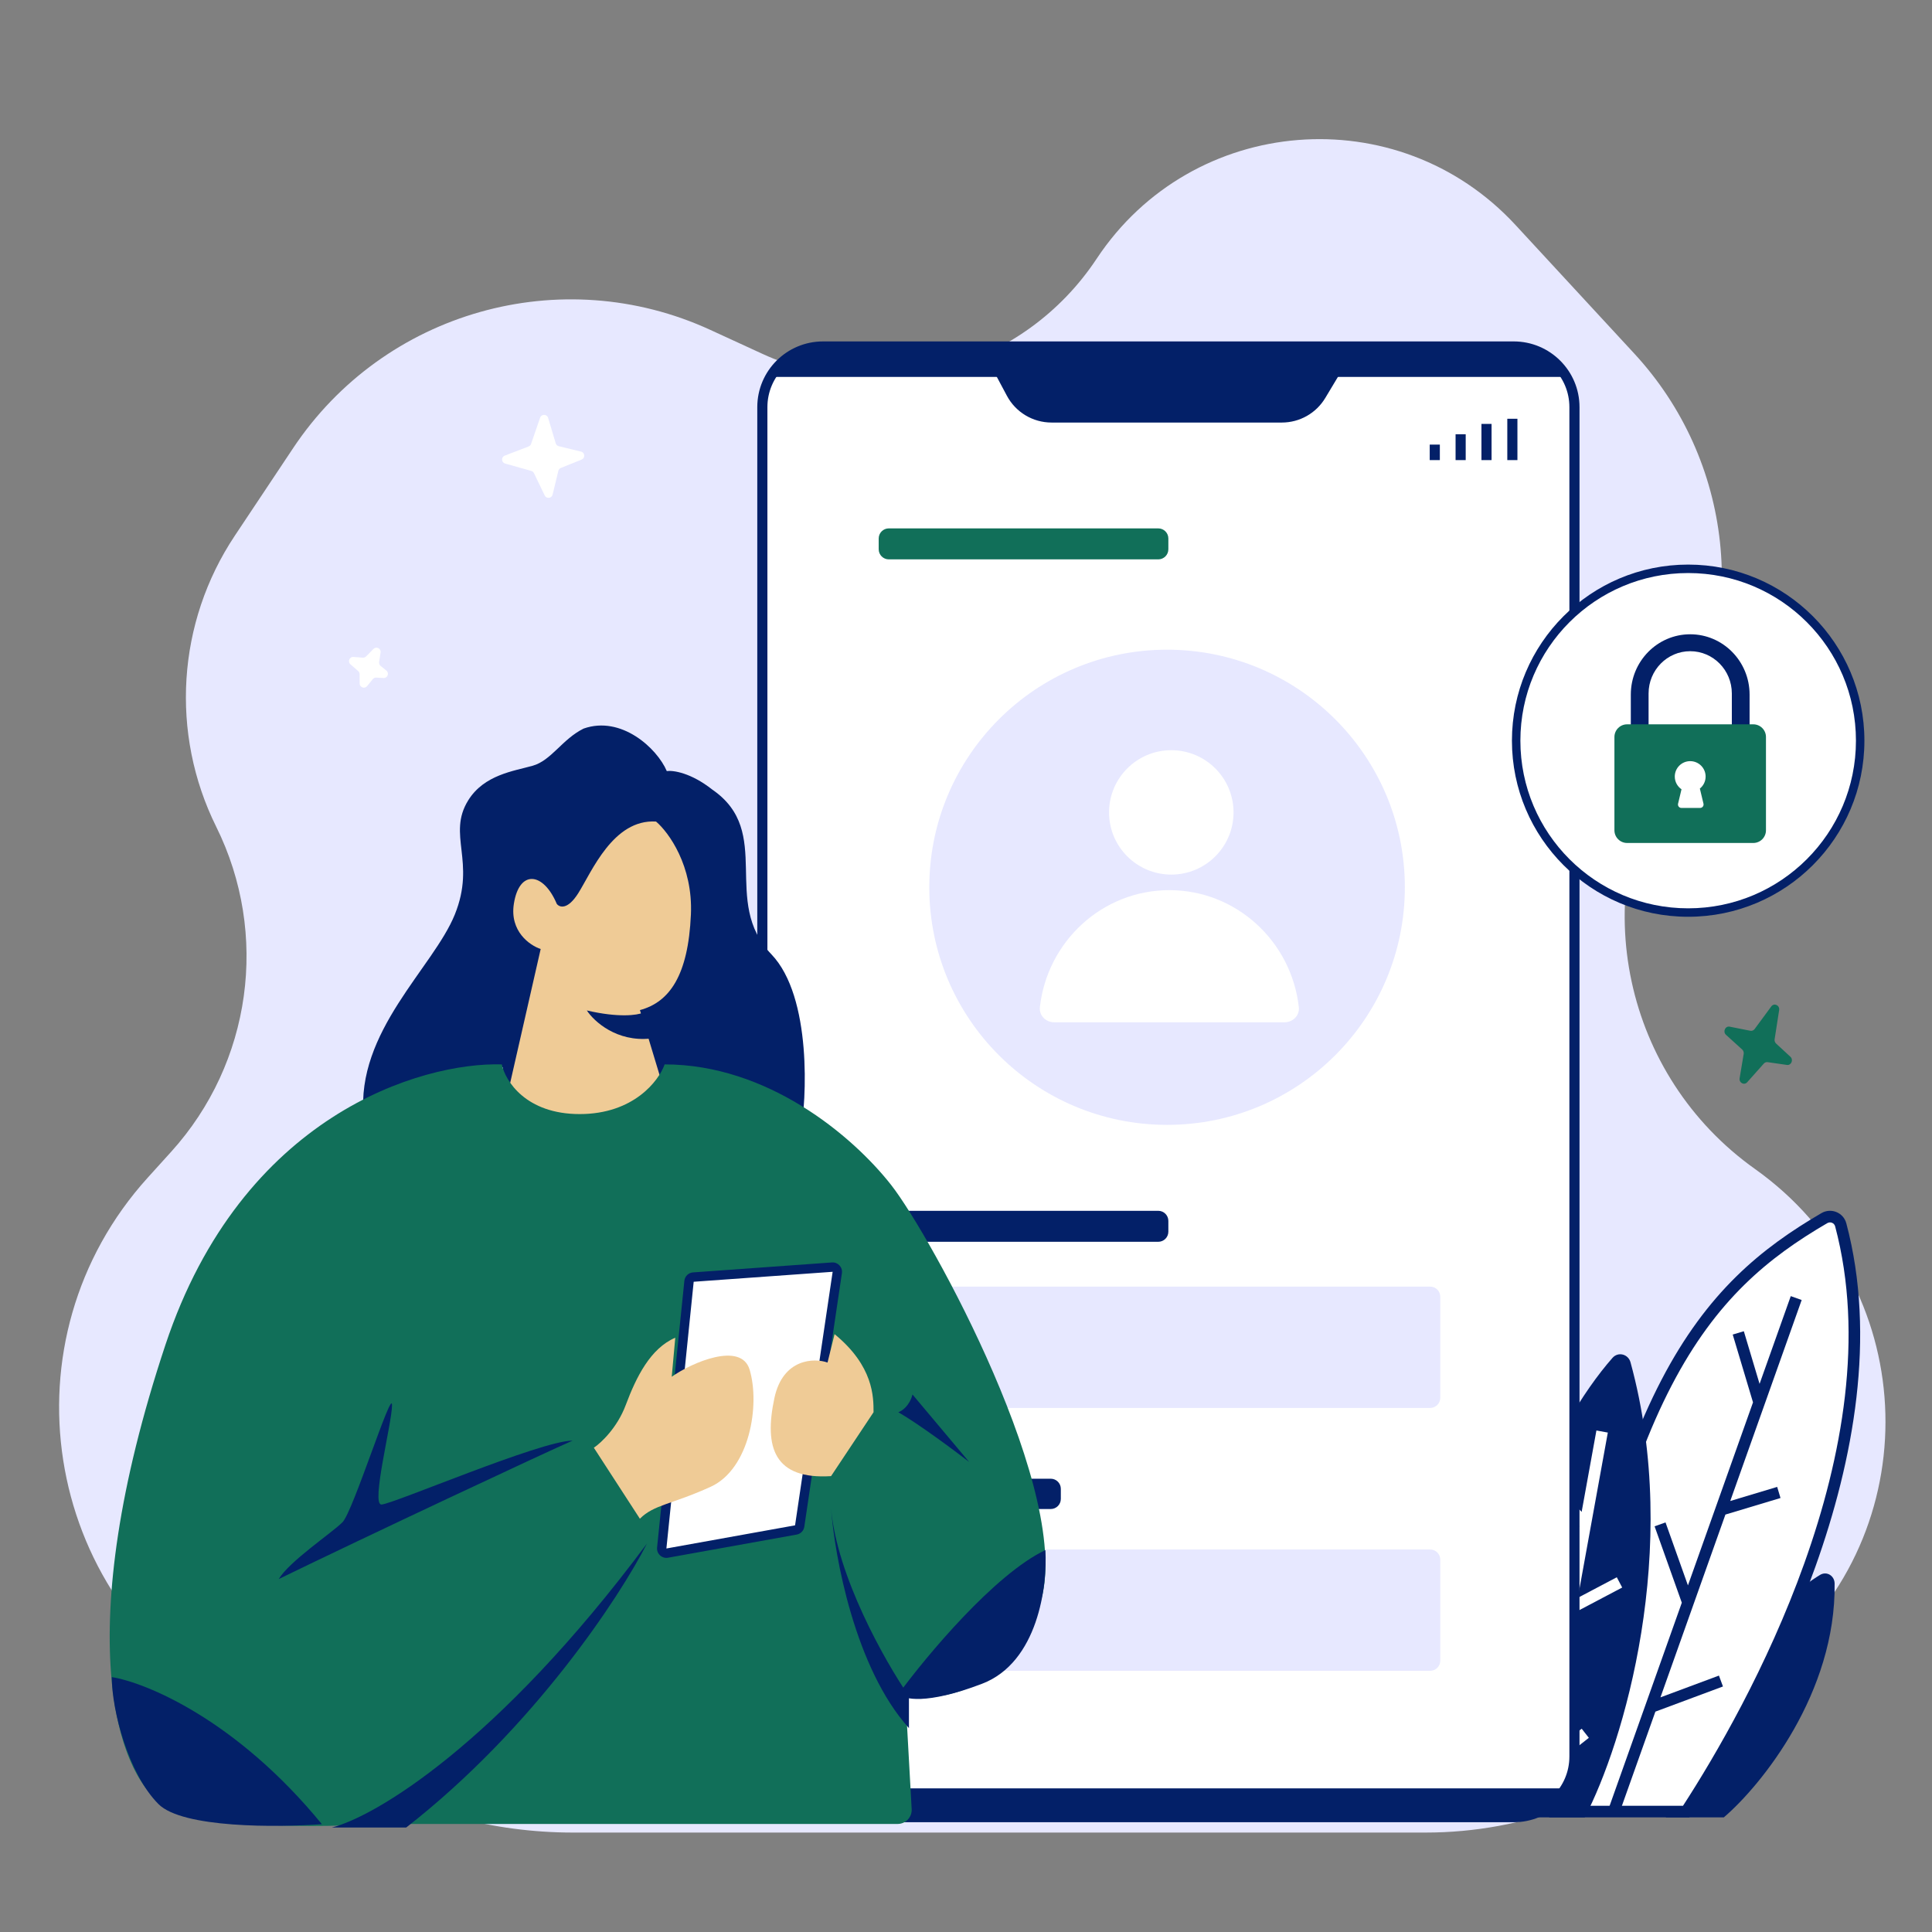 <svg xmlns="http://www.w3.org/2000/svg" xmlns:xlink="http://www.w3.org/1999/xlink" width="500" zoomAndPan="magnify" viewBox="0 0 375 375" height="500" preserveAspectRatio="xMidYMid meet" version="1.0"><rect x="0" y="0" width="375" height="375" fill="#808080" stroke="none"/><defs><clipPath id="7afdc427d1"><path d="M 11 27 L 366 27 L 366 355.734 L 11 355.734 Z M 11 27 " clip-rule="nonzero"/></clipPath></defs><g clip-path="url(#7afdc427d1)"><path fill="#e7e8ff" d="M 111.207 355.699 L 276.719 355.699 C 295.809 355.699 314.234 348.727 328.539 336.098 L 345.633 321.004 C 374.68 295.359 372.25 249.359 340.66 226.914 C 315.238 208.848 307.844 174.355 323.625 147.465 L 325.41 144.426 C 339.676 120.117 336.352 89.34 317.223 68.637 L 294.152 43.664 C 271.344 18.98 231.422 22.195 212.863 50.215 C 198.754 71.523 171.207 79.363 147.984 68.68 L 137.898 64.043 C 108.926 50.715 74.562 60.449 56.895 86.984 L 45.566 103.996 C 34.359 120.828 32.988 142.355 41.969 160.473 C 52.289 181.297 48.824 206.316 33.227 223.555 L 28.68 228.578 C 0.289 259.953 8.012 309.492 44.609 330.746 L 67.152 343.836 C 80.535 351.605 95.734 355.699 111.207 355.699 Z M 111.207 355.699 " fill-opacity="1" fill-rule="nonzero"/></g><path fill="#032068" d="M 356.098 307.352 C 356.375 328.566 341.926 346.48 334.59 352.754 L 323.344 352.754 C 331.703 324.445 345.523 310.371 353.27 305.688 C 354.562 304.906 356.078 305.844 356.098 307.352 Z M 356.098 307.352 " fill-opacity="1" fill-rule="nonzero"/><path fill="#ffffff" d="M 357.285 237.742 C 368.809 281.121 339.766 332.504 327.277 351.629 L 301.973 351.629 C 312.844 269.777 331.066 249.883 354.102 236.441 C 355.34 235.719 356.918 236.355 357.285 237.742 Z M 357.285 237.742 " fill-opacity="1" fill-rule="nonzero"/><path fill="#032068" d="M 354.668 237.414 C 355.277 237.059 356.023 237.379 356.199 238.031 C 361.875 259.402 357.574 282.836 350.227 303.402 C 343.016 323.586 332.914 340.871 326.668 350.504 L 303.258 350.504 C 308.668 310.371 315.859 285.441 324.473 268.902 C 333.145 252.246 343.285 244.055 354.668 237.414 Z M 358.371 237.453 C 357.809 235.336 355.402 234.379 353.535 235.469 C 341.879 242.27 331.391 250.746 322.477 267.859 C 313.594 284.918 306.301 310.504 300.859 351.48 L 300.688 352.754 L 327.887 352.754 L 328.219 352.242 C 334.492 342.641 344.922 324.93 352.344 304.16 C 359.758 283.41 364.219 259.461 358.371 237.453 Z M 358.371 237.453 " fill-opacity="1" fill-rule="evenodd"/><path fill="#032068" d="M 316.484 264.43 C 326.438 300.785 315.047 338.566 307.598 352.754 L 289.039 352.754 C 284.867 308.449 301.832 276.227 312.984 263.562 C 314.086 262.312 316.047 262.824 316.484 264.43 Z M 316.484 264.43 " fill-opacity="1" fill-rule="nonzero"/><path fill="#032068" d="M 341.531 268.609 L 347.586 251.578 L 349.703 252.332 L 335.84 291.344 L 344.949 288.605 L 345.594 290.762 L 334.902 293.977 L 322.293 329.457 L 333.645 325.23 L 334.426 327.344 L 321.309 332.227 L 314.277 352.008 L 312.16 351.25 L 326.438 311.082 L 321.156 296.258 L 323.277 295.5 L 327.629 307.727 L 340.258 272.199 L 336.32 259.035 L 338.477 258.391 Z M 341.531 268.609 " fill-opacity="1" fill-rule="evenodd"/><path fill="#ffffff" d="M 306.996 293.461 L 309.863 277.656 L 312.078 278.062 L 306.254 310.137 L 313.82 306.145 L 314.867 308.137 L 305.742 312.949 L 300.746 340.461 L 307.004 335.539 L 308.395 337.309 L 300.141 343.805 L 298.582 352.395 L 296.367 351.988 L 300.367 329.957 L 293.77 321.344 L 295.555 319.973 L 300.91 326.965 L 306.492 296.23 L 301.148 290.449 L 302.797 288.918 Z M 306.996 293.461 " fill-opacity="1" fill-rule="evenodd"/><path fill="#ffffff" d="M 108.457 86.609 L 112.781 87.656 C 113.551 87.844 113.629 88.906 112.895 89.203 L 108.863 90.828 C 108.621 90.926 108.438 91.137 108.375 91.391 L 107.258 96.012 C 107.074 96.754 106.062 96.859 105.73 96.172 L 103.645 91.844 C 103.543 91.633 103.355 91.473 103.133 91.41 L 98.051 89.977 C 97.293 89.766 97.246 88.711 97.98 88.434 L 102.602 86.66 C 102.828 86.574 103.004 86.395 103.082 86.168 L 104.836 81.074 C 105.094 80.328 106.16 80.348 106.387 81.109 L 107.867 86.051 C 107.949 86.328 108.176 86.539 108.457 86.609 Z M 108.457 86.609 " fill-opacity="1" fill-rule="nonzero"/><path fill="#ffffff" d="M 73.879 129.254 L 74.996 130.156 C 75.609 130.656 75.223 131.652 74.434 131.602 L 73.039 131.52 C 72.777 131.504 72.523 131.613 72.355 131.82 L 71.258 133.172 C 70.777 133.766 69.812 133.426 69.809 132.66 L 69.801 130.867 C 69.801 130.633 69.699 130.41 69.523 130.258 L 68.016 128.938 C 67.426 128.422 67.832 127.449 68.617 127.512 L 70.414 127.652 C 70.656 127.672 70.891 127.582 71.062 127.41 L 72.484 125.961 C 73.039 125.395 73.992 125.875 73.871 126.656 L 73.586 128.496 C 73.543 128.781 73.652 129.07 73.879 129.254 Z M 73.879 129.254 " fill-opacity="1" fill-rule="nonzero"/><path fill="#116f59" d="M 343.809 195.344 L 340.57 199.738 C 340.371 200.004 340.051 200.133 339.734 200.07 L 335.73 199.277 C 334.871 199.105 334.352 200.254 335.016 200.859 L 338.164 203.719 C 338.391 203.926 338.5 204.25 338.449 204.566 L 337.66 209.285 C 337.512 210.172 338.543 210.719 339.125 210.066 L 342.359 206.438 C 342.547 206.227 342.824 206.125 343.098 206.164 L 346.84 206.703 C 347.68 206.824 348.16 205.711 347.516 205.117 L 344.734 202.547 C 344.512 202.344 344.406 202.027 344.453 201.719 L 345.332 196.051 C 345.473 195.121 344.355 194.605 343.809 195.344 Z M 343.809 195.344 " fill-opacity="1" fill-rule="nonzero"/><path fill="#ffffff" d="M 147.969 79.027 C 147.969 72.523 153.246 67.254 159.754 67.254 L 293.812 67.254 C 300.32 67.254 305.598 72.523 305.598 79.027 L 305.598 340.941 C 305.598 347.445 300.32 352.715 293.812 352.715 L 159.754 352.715 C 153.246 352.715 147.969 347.445 147.969 340.941 Z M 147.969 79.027 " fill-opacity="1" fill-rule="nonzero"/><path fill="#032068" d="M 146.988 79.027 C 146.988 71.98 152.703 66.27 159.754 66.27 L 293.812 66.27 C 300.863 66.27 306.582 71.98 306.582 79.027 L 306.582 340.941 C 306.582 347.984 300.863 353.695 293.812 353.695 L 159.754 353.695 C 152.703 353.695 146.988 347.984 146.988 340.941 Z M 159.754 68.234 C 153.789 68.234 148.953 73.066 148.953 79.027 L 148.953 340.941 C 148.953 346.902 153.789 351.734 159.754 351.734 L 293.812 351.734 C 299.781 351.734 304.617 346.902 304.617 340.941 L 304.617 79.027 C 304.617 73.066 299.781 68.234 293.812 68.234 Z M 159.754 68.234 " fill-opacity="1" fill-rule="evenodd"/><path fill="#e7e8ff" d="M 272.68 172.219 C 272.68 197.688 252.02 218.336 226.527 218.336 C 201.039 218.336 180.375 197.688 180.375 172.219 C 180.375 146.75 201.039 126.105 226.527 126.105 C 252.02 126.105 272.68 146.75 272.68 172.219 Z M 272.68 172.219 " fill-opacity="1" fill-rule="nonzero"/><path fill="#032068" d="M 195.441 76.824 L 190.332 67.25 L 263.234 67.25 L 257.23 77.254 C 255.457 80.207 252.258 82.016 248.809 82.016 L 204.105 82.016 C 200.48 82.016 197.148 80.02 195.441 76.824 Z M 195.441 76.824 " fill-opacity="1" fill-rule="nonzero"/><path fill="#032068" d="M 303.664 73.156 L 148.898 73.156 C 154.02 68.039 158.914 67.086 160.719 67.25 L 291.844 67.25 C 298.148 67.25 302.352 71.188 303.664 73.156 Z M 303.664 73.156 " fill-opacity="1" fill-rule="nonzero"/><path fill="#032068" d="M 303.547 347.117 L 149.934 347.117 C 155.258 352.32 158.336 353.285 160.211 353.121 L 293.27 353.121 C 299.82 353.121 302.18 349.121 303.547 347.117 Z M 303.547 347.117 " fill-opacity="1" fill-rule="nonzero"/><path fill="#116f59" d="M 170.555 104.52 C 170.555 103.434 171.434 102.559 172.52 102.559 L 224.816 102.559 C 225.898 102.559 226.777 103.434 226.777 104.52 L 226.777 106.613 C 226.777 107.699 225.898 108.574 224.816 108.574 L 172.52 108.574 C 171.434 108.574 170.555 107.699 170.555 106.613 Z M 170.555 104.52 " fill-opacity="1" fill-rule="nonzero"/><path fill="#032068" d="M 170.555 236.977 C 170.555 235.895 171.434 235.016 172.52 235.016 L 224.816 235.016 C 225.898 235.016 226.777 235.895 226.777 236.977 L 226.777 239.07 C 226.777 240.156 225.898 241.031 224.816 241.031 L 172.52 241.031 C 171.434 241.031 170.555 240.156 170.555 239.07 Z M 170.555 236.977 " fill-opacity="1" fill-rule="nonzero"/><path fill="#032068" d="M 170.555 288.977 C 170.555 287.895 171.434 287.016 172.52 287.016 L 203.941 287.016 C 205.027 287.016 205.906 287.895 205.906 288.977 L 205.906 290.941 C 205.906 292.023 205.027 292.902 203.941 292.902 L 172.52 292.902 C 171.434 292.902 170.555 292.023 170.555 290.941 Z M 170.555 288.977 " fill-opacity="1" fill-rule="nonzero"/><path fill="#e7e8ff" d="M 170.555 251.695 C 170.555 250.609 171.434 249.73 172.52 249.73 L 277.59 249.73 C 278.676 249.73 279.555 250.609 279.555 251.695 L 279.555 271.316 C 279.555 272.402 278.676 273.281 277.59 273.281 L 172.52 273.281 C 171.434 273.281 170.555 272.402 170.555 271.316 Z M 170.555 251.695 " fill-opacity="1" fill-rule="nonzero"/><path fill="#e7e8ff" d="M 170.555 302.715 C 170.555 301.633 171.434 300.754 172.52 300.754 L 277.59 300.754 C 278.676 300.754 279.555 301.633 279.555 302.715 L 279.555 322.34 C 279.555 323.422 278.676 324.301 277.59 324.301 L 172.52 324.301 C 171.434 324.301 170.555 323.422 170.555 322.34 Z M 170.555 302.715 " fill-opacity="1" fill-rule="nonzero"/><path fill="#032068" d="M 292.566 81.281 L 294.531 81.281 L 294.531 89.305 L 292.566 89.305 Z M 292.566 81.281 " fill-opacity="1" fill-rule="evenodd"/><path fill="#032068" d="M 287.547 82.281 L 289.512 82.281 L 289.512 89.305 L 287.547 89.305 Z M 287.547 82.281 " fill-opacity="1" fill-rule="evenodd"/><path fill="#032068" d="M 282.527 84.289 L 284.492 84.289 L 284.492 89.305 L 282.527 89.305 Z M 282.527 84.289 " fill-opacity="1" fill-rule="evenodd"/><path fill="#032068" d="M 277.508 86.297 L 279.473 86.297 L 279.473 89.305 L 277.508 89.305 Z M 277.508 86.297 " fill-opacity="1" fill-rule="evenodd"/><path fill="#ffffff" d="M 226.969 172.777 C 213.98 172.777 203.277 182.707 201.84 195.488 C 201.656 197.105 202.996 198.426 204.621 198.426 L 249.32 198.426 C 250.949 198.426 252.285 197.105 252.102 195.488 C 250.664 182.707 239.961 172.777 226.969 172.777 Z M 226.969 172.777 " fill-opacity="1" fill-rule="nonzero"/><path fill="#ffffff" d="M 239.43 157.688 C 239.43 164.352 234.02 169.758 227.348 169.758 C 220.676 169.758 215.266 164.352 215.266 157.688 C 215.266 151.02 220.676 145.613 227.348 145.613 C 234.02 145.613 239.43 151.02 239.43 157.688 Z M 239.43 157.688 " fill-opacity="1" fill-rule="nonzero"/><path fill="#efcb96" d="M 124.488 196.785 L 128.477 209.117 C 130.074 214.91 124.488 221.016 111.188 221.016 C 100.547 221.016 98.422 214.945 98.957 210.027 L 102.145 193.098 C 99.484 190.465 97.355 188.887 97.355 176.242 C 97.355 160.441 105.867 154.648 115.977 154.648 C 126.082 154.648 134.594 163.066 134.594 178.352 C 134.594 191.52 127.5 195.73 124.488 196.785 Z M 124.488 196.785 " fill-opacity="1" fill-rule="nonzero"/><path fill="#032068" d="M 149.73 185.234 C 157.645 193.48 156.582 213.785 155.367 219.973 C 142.551 210.477 133.875 207.332 129.383 206.969 C 128.66 206.91 128.527 208.59 128.023 208.664 L 124.211 196.059 C 129.941 194.512 133.586 189.359 134.105 177.504 C 134.523 168.016 129.766 161.523 127.336 159.461 C 119.004 158.945 114.84 169.254 112.234 173.379 C 110.152 176.676 108.59 176.129 108.07 175.441 C 105.465 169.254 100.777 168.738 99.738 175.441 C 98.906 180.801 102.863 183.516 104.945 184.203 L 98.957 210.484 C 98.254 210.523 97.594 208.207 97.594 207.176 C 86.465 208.41 74.238 214.289 70.59 216.73 C 69.027 200.234 84.117 187.812 88.281 177.504 C 92.449 167.191 86.719 162.039 90.887 155.336 C 93.973 150.371 99.738 149.664 103.383 148.633 C 107.027 147.605 109.109 143.48 113.277 141.418 C 120.566 138.84 127.512 145.199 129.422 149.664 C 130.633 149.492 134.105 149.973 138.273 153.273 C 150.25 161.523 139.836 174.926 149.73 185.234 Z M 149.73 185.234 " fill-opacity="1" fill-rule="nonzero"/><path fill="#032068" d="M 113.906 196.129 C 120.113 197.582 123.734 197.035 124.766 196.582 L 126.32 201.574 C 119.699 202.297 115.285 198.246 113.906 196.129 Z M 113.906 196.129 " fill-opacity="1" fill-rule="nonzero"/><path fill="#116f59" d="M 112.516 216.242 C 122.961 216.242 127.863 209.812 129.008 206.598 C 148.938 206.598 165.43 220.379 172.988 230.023 C 180.547 239.668 208.723 290.648 201.852 311.312 C 196.355 327.848 183.066 330.375 175.738 329.227 L 176.953 351.145 C 177.039 352.711 175.797 354.027 174.23 354.027 L 73.344 354.027 C 62.809 354.715 39.809 354.992 32.113 350.582 C 22.492 345.07 13.559 316.828 32.113 261.023 C 46.957 216.383 81.82 206.141 97.395 206.598 C 98.082 209.812 102.07 216.242 112.516 216.242 Z M 112.516 216.242 " fill-opacity="1" fill-rule="nonzero"/><path fill="#032068" d="M 62.473 354.07 C 45.906 333.828 28.387 326.605 21.699 325.523 C 21.699 332.012 24.938 344.336 30.762 350.176 C 35.422 354.848 53.844 354.719 62.473 354.07 Z M 62.473 354.07 " fill-opacity="1" fill-rule="nonzero"/><path fill="#032068" d="M 190.609 326.82 C 201.48 322.668 203.336 307.789 202.906 300.871 C 193.066 305.539 179.824 321.414 174.43 328.766 C 175.293 329.848 179.738 330.973 190.609 326.82 Z M 190.609 326.82 " fill-opacity="1" fill-rule="nonzero"/><path fill="#032068" d="M 111.141 279.625 C 106.332 281.691 70.598 298.453 54.105 306.492 C 56.164 303.047 64.41 297.535 66.473 295.469 C 68.535 293.402 76.094 269.289 76.094 272.734 C 76.094 276.18 71.973 292.027 74.031 292.027 C 76.094 292.027 104.957 279.625 111.141 279.625 Z M 111.141 279.625 " fill-opacity="1" fill-rule="nonzero"/><path fill="#032068" d="M 125.574 299.602 C 96.434 338.734 72.656 352.648 64.41 354.719 L 78.844 354.719 C 103.582 335.426 120.305 309.938 125.574 299.602 Z M 125.574 299.602 " fill-opacity="1" fill-rule="nonzero"/><path fill="#032068" d="M 161.305 292.715 C 162.406 305.941 171.844 322.566 176.426 329.227 L 176.426 335.426 C 165.98 323.852 161.992 302.129 161.305 292.715 Z M 161.305 292.715 " fill-opacity="1" fill-rule="nonzero"/><path fill="#032068" d="M 174.363 274.113 C 178.211 276.316 185.129 281.461 188.109 283.758 L 177.113 270.668 C 176.562 272.875 175.051 273.883 174.363 274.113 Z M 174.363 274.113 " fill-opacity="1" fill-rule="nonzero"/><path fill="#ffffff" d="M 133.742 248.695 L 128.445 300.469 C 128.383 301.07 128.914 301.562 129.508 301.457 L 154.48 296.961 C 154.863 296.895 155.16 296.586 155.219 296.199 L 162.516 246.992 C 162.602 246.414 162.133 245.906 161.551 245.949 L 134.578 247.879 C 134.141 247.91 133.785 248.254 133.742 248.695 Z M 133.742 248.695 " fill-opacity="1" fill-rule="nonzero"/><path fill="#032068" d="M 161.484 245.039 C 162.645 244.957 163.582 245.973 163.414 247.125 L 156.117 296.336 C 156 297.109 155.406 297.723 154.641 297.859 L 129.668 302.352 C 128.48 302.566 127.418 301.578 127.539 300.375 L 132.836 248.602 C 132.926 247.723 133.633 247.035 134.516 246.973 Z M 161.617 246.855 L 134.645 248.789 L 129.348 300.559 L 154.32 296.066 Z M 161.617 246.855 " fill-opacity="1" fill-rule="evenodd"/><path fill="#efcb96" d="M 169.555 274.113 L 161.309 286.516 C 150.312 287.203 148.25 281.004 150.312 271.359 C 151.961 263.641 158.102 263.551 160.621 264.469 L 161.992 258.957 C 169.555 265.156 169.555 271.129 169.555 274.113 Z M 169.555 274.113 " fill-opacity="1" fill-rule="nonzero"/><path fill="#efcb96" d="M 121.449 272.734 C 119.801 277.145 116.637 280.086 115.266 281.004 L 124.199 294.781 C 126.945 292.027 130.383 292.027 137.941 288.582 C 145.5 285.137 147.562 272.734 145.5 265.848 C 143.852 260.336 134.277 264.469 130.383 267.227 L 131.07 259.648 C 126.258 261.715 123.512 267.227 121.449 272.734 Z M 121.449 272.734 " fill-opacity="1" fill-rule="nonzero"/><path fill="#ffffff" d="M 361.059 143.766 C 361.059 162.191 346.113 177.125 327.672 177.125 C 309.234 177.125 294.285 162.191 294.285 143.766 C 294.285 125.34 309.234 110.406 327.672 110.406 C 346.113 110.406 361.059 125.34 361.059 143.766 Z M 361.059 143.766 " fill-opacity="1" fill-rule="nonzero"/><path fill="#032068" d="M 327.672 111.227 C 309.688 111.227 295.105 125.793 295.105 143.766 C 295.105 161.738 309.688 176.305 327.672 176.305 C 345.66 176.305 360.238 161.738 360.238 143.766 C 360.238 125.793 345.66 111.227 327.672 111.227 Z M 293.465 143.766 C 293.465 124.891 308.781 109.586 327.672 109.586 C 346.566 109.586 361.879 124.891 361.879 143.766 C 361.879 162.645 346.566 177.945 327.672 177.945 C 308.781 177.945 293.465 162.645 293.465 143.766 Z M 293.465 143.766 " fill-opacity="1" fill-rule="evenodd"/><path fill="#032068" d="M 328.066 123.113 C 321.703 123.113 316.539 128.355 316.539 134.82 L 316.539 142.84 C 316.539 143.789 317.312 144.559 318.266 144.559 C 319.215 144.559 319.988 143.789 319.988 142.84 L 319.988 134.602 C 319.988 130.07 323.605 126.398 328.066 126.398 C 332.527 126.398 336.148 130.07 336.148 134.602 L 336.148 142.41 C 336.148 143.359 336.918 144.129 337.871 144.129 C 338.82 144.129 339.594 143.359 339.594 142.41 L 339.594 134.82 C 339.594 128.355 334.434 123.113 328.066 123.113 Z M 328.066 123.113 " fill-opacity="1" fill-rule="evenodd"/><path fill="#116f59" d="M 313.359 143.051 C 313.359 141.691 314.465 140.59 315.824 140.59 L 340.309 140.59 C 341.672 140.59 342.773 141.691 342.773 143.051 L 342.773 161.16 C 342.773 162.52 341.672 163.621 340.309 163.621 L 315.824 163.621 C 314.465 163.621 313.359 162.52 313.359 161.16 Z M 313.359 143.051 " fill-opacity="1" fill-rule="nonzero"/><path fill="#ffffff" d="M 329.941 153.059 C 330.625 152.512 331.059 151.672 331.059 150.727 C 331.059 149.074 329.719 147.738 328.066 147.738 C 326.414 147.738 325.074 149.074 325.074 150.727 C 325.074 151.754 325.59 152.66 326.379 153.199 L 325.711 156 C 325.613 156.418 325.93 156.82 326.359 156.82 L 329.996 156.82 C 330.426 156.82 330.742 156.418 330.645 156 Z M 329.941 153.059 " fill-opacity="1" fill-rule="evenodd"/></svg>